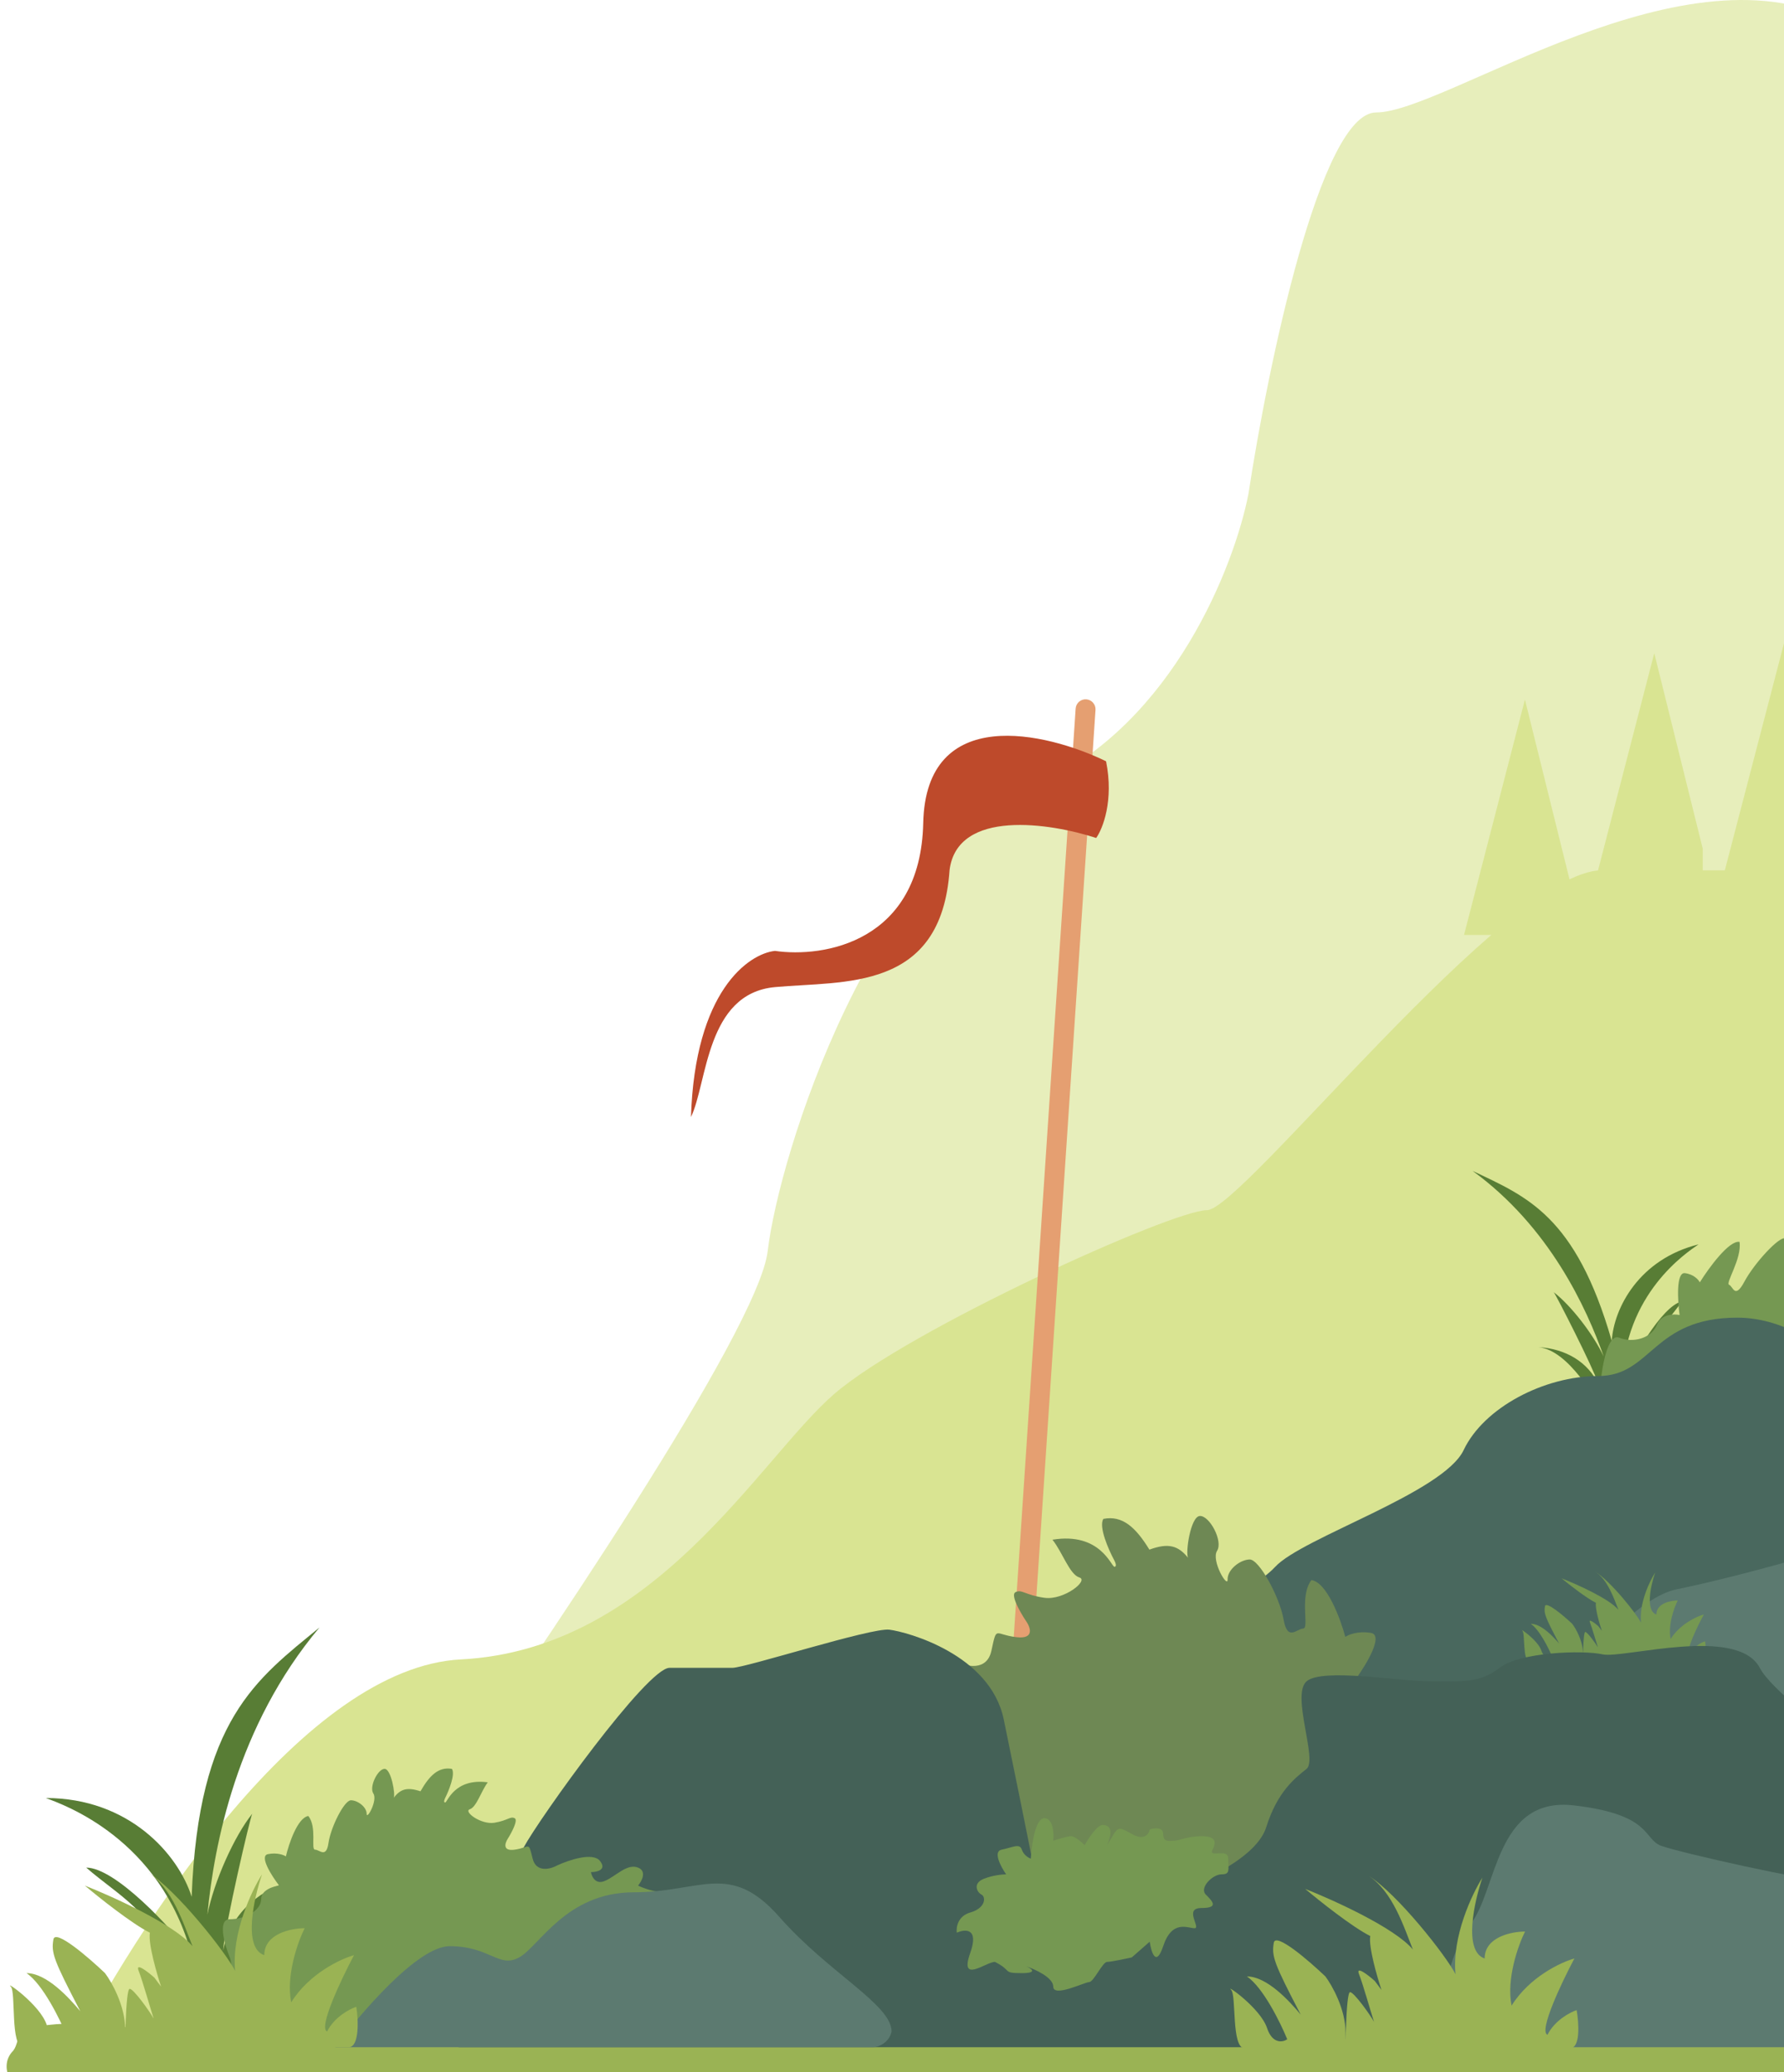 <svg width="538" height="625" viewBox="0 0 538 625" fill="none" xmlns="http://www.w3.org/2000/svg">
<g clip-path="url(#clip0_2433_8147)">
<path d="M231.5 377.42C228.7 401.02 161.667 500.253 128.5 546.92L593 583.42L617 148.92C612.333 110.587 593.6 28.62 556 7.42C509 -19.08 436 33.92 415 33.92C398.2 33.92 382.333 110.587 376.5 148.92C372.333 170.42 353.9 218.02 313.5 236.42C263 259.42 235 347.92 231.5 377.42Z" fill="#E7EEBB"/>
<path d="M139 500.5C92.2 502.9 42.667 577.833 18 626L388.5 628.5L594.5 649.5L645.5 262.5H483C454.5 262.5 374.5 365 364 365C353.5 365 274 401 251.5 420.5C229 440 197.5 497.5 139 500.5Z" fill="#D9E492"/>
<path d="M441.5 282H456.875L474.5 280V270L459.875 211L441.5 282Z" fill="#D9E492"/>
<path d="M480.5 268H495.875L513.5 266V256L498.875 197L480.5 268Z" fill="#D9E492"/>
<path d="M519.5 265H540L563.5 262.352V249.113L544 171L519.5 265Z" fill="#D9E492"/>
<path d="M524.5 611.213C520.5 611.213 511 610.426 505 607.279C501 609.574 500.5 611.213 494 611.213C488.8 611.213 482.5 608.59 480 607.279C480.5 609.136 480.7 612.852 477.5 612.852C473.5 612.852 457 607.279 453 607.279C449 607.279 458.5 611.869 450 611.869C443.2 611.869 440.167 608.809 439.5 607.279C440 609.027 439.8 612.393 435 611.869C429 611.213 431 614.492 424 612.852C417 611.213 413 609.901 410 609.901C407 609.901 407.5 612.524 402.5 611.869C398.5 611.344 393.167 609.246 391 608.262C392.167 609.464 393.8 611.869 391 611.869C387.5 611.869 378.5 612.524 374.5 611.213C370.5 609.901 367 609.574 365 611.213C363 612.852 342 610.229 342 608.262C339.5 611.869 338 611.869 333.5 611.869C329 611.869 318 614.164 316.5 611.213C315 608.262 309.5 612.852 303 612.852C296.5 612.852 285.5 612.524 276 611.213C268.4 610.164 249.5 610.776 241 611.213L203.5 611.869H184.5C183 611.869 175.5 612.524 175 611.869C174.5 611.213 170.5 609.901 164 610.557C157.5 611.213 157.5 613.836 152 612.852C147.6 612.065 141.5 609.464 139 608.262C139.833 609.464 141 611.869 139 611.869C136.5 611.869 125.5 609.246 124 609.246C122.5 609.246 123.5 611.213 118.5 611.213C114.5 611.213 107.167 608.59 104 607.279C104.833 608.59 105.5 611.213 101.5 611.213C96.5 611.213 88.5 610.885 78.5 608.262C68.5 605.639 75 611.869 70 611.869C65.965 611.869 40.765 613.363 29.348 609.805C32.517 609.338 26.674 608.737 24.652 607.273C24.373 606.966 24.154 606.64 24 606.295C24 606.659 24.251 606.983 24.652 607.273C25.599 608.317 27.238 609.147 29.348 609.805C28.047 609.996 25.227 610.165 20 610.361C3 611 6.5 615.196 4 618.5C-0.5 623 3.5 630 7 630.5C10.5 631 177 637.115 218 640.065C259 643.016 282.5 633.836 308 640.065C333.5 646.295 306 651.541 365 650.885C424 650.229 447 664.656 453 669.901C459 675.147 512.5 684 518.5 684H538V611.869L524.5 611.213Z" fill="#9AB354"/>
<path d="M330.368 214.119C330.479 212.466 329.228 211.037 327.575 210.927C325.921 210.816 324.492 212.067 324.382 213.72L330.368 214.119ZM304.368 604.119L330.368 214.119L324.382 213.72L298.382 603.72L304.368 604.119Z" fill="#E59F71"/>
<path d="M278.416 248.245C279.211 212.261 315.506 220.829 333.555 229.611C335.939 241.434 332.561 249.959 330.574 252.743C316.831 248.245 288.748 243.876 286.364 262.382C283.88 299.167 254.572 295.795 233.709 297.723C212.846 299.651 213.342 326.639 208.375 336.92C209.567 298.88 225.761 287.656 233.709 286.799C248.28 288.941 277.621 284.229 278.416 248.245Z" fill="#BE4A2B"/>
<path d="M482.163 417.721C478.913 410.819 472.272 406.812 463.932 406.311C473.169 407.293 480.666 421.606 485.888 428.617L492.661 426.937C492.26 426.009 491.605 423.499 492.19 420.887C495.851 404.562 501.541 400.582 507.239 392.488C500.95 394.048 492.092 410.12 489.176 417.01C489.715 390.153 508.72 377.731 512.231 375.319C494.33 379.758 486.684 394.502 486.059 404.421C475.136 366.531 460.399 360.936 444.095 353.16C467.271 370.024 478.463 394.485 483.631 409.135C480.382 402.232 473.629 393.628 468.56 389.746C469.284 390.595 480.24 412.031 482.163 417.721Z" fill="#587D35"/>
<path d="M482.664 417.305C483.122 412.117 484.885 402.085 488.269 403.457C492.499 405.172 498.048 403.629 499.697 399.556C501.016 396.298 504.788 396.247 506.509 396.628C505.924 392.282 505.423 383.671 508.104 383.999C510.785 384.328 512.224 385.986 512.609 386.774C515.283 382.485 521.423 374.038 524.587 374.562C525.355 379.615 520.245 387.025 521.454 387.515C522.662 388.005 523.156 391.998 526.069 386.541C528.981 381.084 536.564 372.78 538.377 373.515C540.189 374.249 541.617 377.673 540.628 380.117C539.639 382.561 545.628 376.454 545.409 373.521C545.189 370.587 550.244 365.05 552.057 365.785C553.83 366.504 551.241 376.337 550.252 377.303C553.349 374.83 555.483 374.773 558.428 377.851C563.154 373.129 566.89 370.85 570.186 373.135C570.361 375.482 566.193 380.682 564.086 382.989C563.665 383.451 562.944 384.422 563.427 384.618C564.031 384.863 569.471 376.638 577.876 381.942C574.744 384.465 571.228 389.677 569.085 389.757C566.942 389.836 569.798 396.684 573.754 397.339C577.709 397.994 578.973 396.61 579.852 397.915C580.555 398.958 576.958 402.747 575.071 404.511C573.606 405.813 571.588 408.599 575.236 409.319C579.795 410.219 580.18 407.53 578.751 414.537C577.607 420.142 582.046 420.298 584.409 419.675C588.2 419 595.935 418.659 596.55 422.701C597.165 426.743 594.095 426.447 592.484 425.794C592.026 427.505 591.846 430.846 594.791 430.522C598.472 430.118 603.472 426.455 605.833 429.31C607.723 431.593 600.685 439.533 599.018 440.754C599.897 442.058 594.198 448.511 594.791 451.587C596.144 458.611 591.765 460.588 581.106 469.542L503.095 460.673C499.359 459.475 491.108 456.572 487.988 454.548C484.867 452.525 475.774 443.592 471.618 439.378C475.025 434.437 482.004 423.106 482.664 417.305Z" fill="#759852"/>
<path d="M580.752 437.369C588.87 446.035 587.292 464.45 585.488 472.575C587.066 483.182 589.276 502.771 585.488 496.271C580.752 488.147 523.924 510.489 465.066 534.185C406.209 557.881 372.382 533.508 362.911 510.489C353.44 487.47 376.441 481.376 384.56 472.575C392.678 463.773 435.299 450.233 441.388 437.369C447.477 424.505 465.743 415.027 481.979 415.027C498.216 415.027 498.216 397.424 523.924 397.424C549.632 397.424 570.604 426.536 580.752 437.369Z" fill="#49685E"/>
<path d="M505.659 479.345C494.835 481.512 480.402 497.851 474.539 505.75L509.042 547.049L586.166 577.515C601.049 573.679 630.816 563.298 630.816 552.465C630.816 541.633 619.09 521.773 613.227 513.197C608.942 505.75 599.831 487.605 597.667 474.606C594.96 458.357 583.46 453.618 569.929 460.388C556.399 467.159 519.19 476.637 505.659 479.345Z" fill="#5C7A70"/>
<path d="M461.257 501.01C459.112 501.01 459.97 492.71 459.112 491.866C458.039 490.811 463.761 494.679 464.833 497.845C465.692 500.377 467.337 500.072 468.052 499.603C466.979 497.024 464.19 491.444 461.615 489.755C464.833 489.755 468.409 493.624 470.197 495.735C465.906 487.645 465.549 486.59 465.906 484.48C466.192 482.792 471.509 487.294 474.131 489.755C475.204 491.162 477.349 494.89 477.349 498.548C477.349 503.12 477.349 492.218 478.065 492.218C478.699 492.218 481.299 495.809 481.882 496.871C481.474 495.655 480.1 490.892 479.495 489.404C478.923 487.997 480.925 489.521 481.998 490.459L483.071 491.866C482.356 489.756 480.997 485.113 481.283 483.425C478.422 482.018 473.177 477.915 470.913 476.039C475.442 477.798 485.217 482.159 488.077 485.535C486.647 482.018 484.859 476.391 480.925 473.929C485.574 476.742 493.441 486.59 494.872 489.404C494.3 483.495 497.494 476.86 499.163 474.28C497.852 478.032 496.088 485.816 499.521 486.942C499.521 483.565 503.812 482.721 505.957 482.721C504.885 484.832 502.954 490.107 503.812 494.328C506.673 489.826 511.679 487.528 513.825 486.942C511.798 490.693 508.103 498.337 509.533 498.9C510.678 496.649 513.109 495.383 514.182 495.031C514.54 497.024 514.826 501.01 513.109 501.01H461.257Z" fill="#759852"/>
<path d="M431.288 536.555C433.387 530.999 436.227 519.927 430.791 520.092C423.997 520.297 417.086 516.629 416.94 511.787C416.823 507.914 411.597 506.456 408.999 506.212C412.108 501.918 417.349 493.165 413.443 492.508C409.537 491.85 406.658 493.036 405.707 493.711C404.247 488.263 400.157 477.207 395.475 476.574C391.739 481.533 394.943 491.129 393.002 491.188C391.06 491.246 388.266 495.208 387.09 488.459C385.915 481.709 379.74 470.265 376.829 470.353C373.917 470.441 370.122 473.463 370.21 476.369C370.298 479.274 365.181 470.705 367.035 467.741C368.888 464.777 364.772 457.148 361.86 457.236C359.012 457.322 357.429 468.493 358.295 469.865C355.289 466.145 352.348 465.291 346.623 467.389C342.536 460.728 338.536 456.972 332.742 458.116C331.259 460.487 334.319 467.438 336.034 470.617C336.377 471.253 336.869 472.531 336.093 472.554C335.122 472.583 331.888 462.019 317.388 464.396C320.417 468.182 322.563 474.902 325.504 475.782C328.445 476.663 320.855 482.708 315.003 481.916C309.15 481.123 308.121 479.216 306.209 480.243C304.679 481.065 307.688 486.337 309.384 488.87C310.736 490.768 312.077 494.411 306.618 493.801C299.795 493.038 300.678 490.103 298.97 497.909C297.605 504.154 291.342 502.663 288.382 501.137C283.46 499.024 272.871 495.791 269.882 499.758C266.893 503.726 271.322 504.561 273.91 504.483C273.645 506.429 272.133 509.964 268.204 508.532C263.292 506.742 258.264 501.079 253.469 503.163C249.634 504.829 252.027 509.022 253.703 510.91C251.791 511.937 246.803 514.026 242.144 514.167C237.485 514.308 256.551 540.871 266.667 554.135L379.958 573.971C385.792 574.117 398.811 574.176 404.223 573.237C409.635 572.298 427.009 566.409 435.019 563.582C432.883 557.184 429.146 542.823 431.288 536.555Z" fill="#6E8854"/>
<path d="M157.925 557.205C154.137 564.246 142.365 587.22 136.953 597.827L138.306 617.461H258.728H436.654L595.637 591.056C597.892 588.574 601.726 580.495 599.02 568.037C595.637 552.465 537.456 515.905 530.691 503.042C523.925 490.178 489.423 500.333 483.334 498.979C477.245 497.625 458.302 498.302 452.214 503.042C446.125 507.781 440.713 507.104 431.241 507.104C421.77 507.104 398.768 503.042 394.033 507.104C389.297 511.166 397.415 530.8 394.033 533.508C390.65 536.216 385.238 540.279 381.855 551.111C378.472 561.944 356.147 570.068 352.088 571.422C348.841 572.506 323.674 565.555 311.497 561.944C309.918 554.045 305.949 534.321 302.702 518.613C298.643 498.979 273.611 492.209 268.199 491.532C262.787 490.855 224.901 503.042 220.842 503.042H201.9C195.134 503.042 162.661 548.403 157.925 557.205Z" fill="#446157"/>
<path d="M67.27 588.348C69.299 578.192 76.741 570.745 87.565 567.36C75.717 571.671 70.509 592.977 65.917 603.92H56.445C56.671 602.565 56.716 599.045 55.092 595.795C44.944 575.484 36.15 572.099 26.002 563.297C34.797 563.297 51.71 581.577 57.798 589.702C48.327 554.496 19.236 544.34 13.824 542.309C38.856 542.309 53.739 559.235 57.798 572.099C59.828 518.613 77.418 506.426 96.36 490.854C71.329 520.644 64.564 556.527 62.534 577.515C64.564 567.36 70.652 553.819 76.064 547.048C75.388 548.403 67.946 580.223 67.27 588.348Z" fill="#587D35"/>
<path d="M69.299 590.379C67.72 586.543 65.51 578.869 69.299 578.869C74.035 578.869 78.77 576.161 78.77 572.776C78.77 570.068 82.378 568.94 84.182 568.714C81.927 565.78 78.094 559.777 80.8 559.235C83.506 558.694 85.535 559.461 86.212 559.912C87.114 556.076 89.73 548.268 92.977 547.726C95.683 551.111 93.654 557.882 95.007 557.882C96.36 557.882 98.389 560.59 99.066 555.85C99.743 551.111 103.802 542.987 105.831 542.987C107.861 542.987 110.567 545.018 110.567 547.049C110.567 549.08 113.95 542.987 112.596 540.956C111.243 538.925 113.95 533.508 115.979 533.508C117.964 533.508 119.302 541.278 118.727 542.254C120.743 539.592 122.772 538.934 126.803 540.279C129.51 535.539 132.216 532.831 136.275 533.508C137.357 535.133 135.373 540.053 134.245 542.31C134.02 542.761 133.704 543.664 134.245 543.664C134.922 543.664 136.951 536.216 147.099 537.57C145.07 540.279 143.717 545.018 141.687 545.695C139.657 546.372 145.07 550.434 149.129 549.757C153.188 549.08 153.864 547.726 155.218 548.403C156.3 548.945 154.315 552.691 153.188 554.496C152.286 555.85 151.429 558.423 155.218 557.881C159.953 557.204 159.277 555.173 160.63 560.59C161.712 564.923 166.042 563.749 168.071 562.621C171.454 561.041 178.761 558.558 180.925 561.267C183.09 563.975 180.023 564.652 178.219 564.652C178.445 566.006 179.572 568.443 182.279 567.36C185.661 566.006 189.044 561.944 192.426 563.298C195.132 564.381 193.554 567.36 192.426 568.714C193.779 569.391 197.297 570.745 200.545 570.745C203.792 570.745 191.073 589.702 184.308 599.181L105.831 615.429C101.772 615.655 92.707 615.971 88.918 615.429C85.13 614.888 72.907 611.142 67.269 609.336C68.622 604.823 70.922 594.712 69.299 590.379Z" fill="#759852"/>
<path d="M135.598 586.994C125.857 586.994 108.312 607.756 101.096 617.46H107.184H263.462C264.815 617.46 268.197 616.106 268.874 612.721C268.874 604.597 249.931 595.118 235.048 578.192C220.164 561.267 211.369 570.745 191.074 570.745C170.778 570.745 162.659 586.994 156.571 590.379C150.482 593.764 147.776 586.994 135.598 586.994Z" fill="#5C7A70"/>
<path d="M443.418 580.405C436.924 588.529 433.27 608.885 432.594 617.461H599.695C605.108 617.461 599.695 603.288 599.695 600.039C599.695 595.976 581.429 589.883 581.429 584.467C581.429 579.05 559.104 567.541 552.339 567.541C545.573 567.541 506.335 558.739 500.923 556.708C495.511 554.677 498.217 547.23 474.538 544.522C450.86 541.814 451.536 570.249 443.418 580.405Z" fill="#5C7A70"/>
<path d="M7.059 617.46C3 617.46 4.876 600.805 3.252 599.18C1.223 597.149 12.047 604.596 14.077 610.69C15.7 615.564 18.812 614.978 20.165 614.075C18.136 609.11 12.859 598.368 7.988 595.118C14.077 595.118 20.842 602.565 24.224 606.627C16.106 591.056 15.43 589.025 16.106 584.962C16.647 581.713 26.705 590.379 31.666 595.118C33.696 597.826 37.755 605.003 37.755 612.044C37.755 620.845 37.755 599.857 39.108 599.857C40.307 599.857 45.227 606.771 46.33 608.815C45.558 606.474 42.959 597.306 41.814 594.441C40.732 591.733 44.52 594.667 46.55 596.472L48.579 599.18C47.226 595.118 44.656 586.181 45.197 582.931C39.785 580.223 29.862 572.324 25.578 568.714C34.147 572.099 52.639 580.494 58.051 586.994C55.345 580.223 51.962 569.391 44.52 564.651C53.315 570.068 68.199 589.025 70.905 594.441C69.822 583.067 75.866 570.293 79.023 565.328C76.542 572.55 73.205 587.535 79.7 589.702C79.7 583.202 87.818 581.577 91.877 581.577C89.847 585.639 86.194 595.795 87.818 603.919C93.23 595.253 102.701 590.83 106.761 589.702C102.927 596.923 95.936 611.638 98.642 612.721C100.807 608.388 105.407 605.951 107.437 605.274C108.114 609.11 108.403 617.46 105.155 617.46L98.801 617.46C77.504 617.46 10.532 617.46 7.059 617.46Z" fill="#9AB354"/>
<path d="M375.341 617.783C371.282 617.783 372.905 601.805 371.282 600.18C369.252 598.149 380.076 605.596 382.106 611.69C383.73 616.564 386.842 615.978 388.195 615.075C386.165 610.11 380.888 599.368 376.017 596.118C382.106 596.118 388.871 603.565 392.254 607.627C384.135 592.056 383.459 590.025 384.135 585.962C384.677 582.713 394.734 591.379 399.696 596.118C401.725 598.826 405.784 606.003 405.784 613.044C405.784 621.845 405.784 600.857 407.137 600.857C408.337 600.857 413.256 607.771 414.359 609.815C413.587 607.474 410.988 598.306 409.843 595.441C408.761 592.733 412.55 595.667 414.579 597.472L416.609 600.18C415.256 596.118 412.685 587.181 413.226 583.931C407.814 581.223 397.891 573.324 393.607 569.714C402.176 573.099 420.668 581.494 426.08 587.994C423.374 581.223 419.991 570.391 412.55 565.651C421.344 571.068 436.228 590.025 438.934 595.441C437.852 584.067 443.895 571.293 447.052 566.328C444.572 573.55 441.234 588.535 447.729 590.702C447.729 584.202 455.847 582.577 459.906 582.577C457.877 586.639 454.223 596.795 455.847 604.919C461.259 596.253 470.731 591.83 474.79 590.702C470.956 597.923 463.965 612.638 466.672 613.721C468.836 609.388 473.437 606.951 475.466 606.274C476.143 610.11 476.684 617.783 473.437 617.783L467.082 617.783C445.786 617.783 378.814 617.783 375.341 617.783Z" fill="#9AB354"/>
<path d="M292.597 589.025C289.214 598.503 297.333 591.733 300.039 591.733C305.451 594.441 302.068 595.118 308.157 595.118C313.028 595.118 311.089 593.764 309.51 593.087C312.216 593.989 317.629 596.472 317.629 599.18C317.629 602.565 327.1 597.826 328.453 597.826C329.806 597.826 332.512 591.733 333.865 591.733C334.948 591.733 339.277 590.83 341.307 590.379L346.719 585.639C347.17 588.799 348.613 593.493 350.778 586.993C353.484 578.869 358.22 581.577 360.25 581.577C362.279 581.577 356.867 575.484 362.279 575.484C367.691 575.484 365.662 573.453 363.632 571.422C361.603 569.391 365.662 565.329 368.368 565.329C371.074 565.329 370.397 563.974 370.397 560.589C370.397 557.204 364.309 560.589 365.662 557.881C367.015 555.173 366.338 553.819 362.279 553.819C358.22 553.819 355.514 555.173 354.161 555.173C352.808 555.173 350.778 555.85 350.778 553.142C350.778 550.975 348.072 551.336 346.719 551.788C346.494 553.142 345.095 555.308 341.307 553.142C336.571 550.433 337.248 551.11 333.865 556.527C335.895 551.788 334.542 550.433 332.512 550.433C330.888 550.433 328.227 554.496 327.1 556.527C326.198 555.624 324.123 553.819 323.041 553.819C321.958 553.819 318.982 554.721 317.629 555.173C317.854 552.916 317.629 548.402 314.922 548.402C312.216 548.402 311.089 556.527 310.863 560.589C310.187 560.363 308.698 559.506 308.157 557.881C307.481 555.85 305.451 557.204 302.068 557.881C299.362 558.423 301.843 563.072 303.421 565.329C302.294 565.329 299.362 565.599 296.656 566.683C293.274 568.037 294.627 570.745 295.98 571.422C297.333 572.099 297.333 575.484 292.597 576.838C288.808 577.921 288.312 581.352 288.538 582.931C291.019 581.803 295.303 581.442 292.597 589.025Z" fill="#759852"/>
</g>
<defs>
<clipPath id="clip0_2433_8147">
<rect width="538" height="625" fill="white"/>
</clipPath>
</defs>
</svg>
